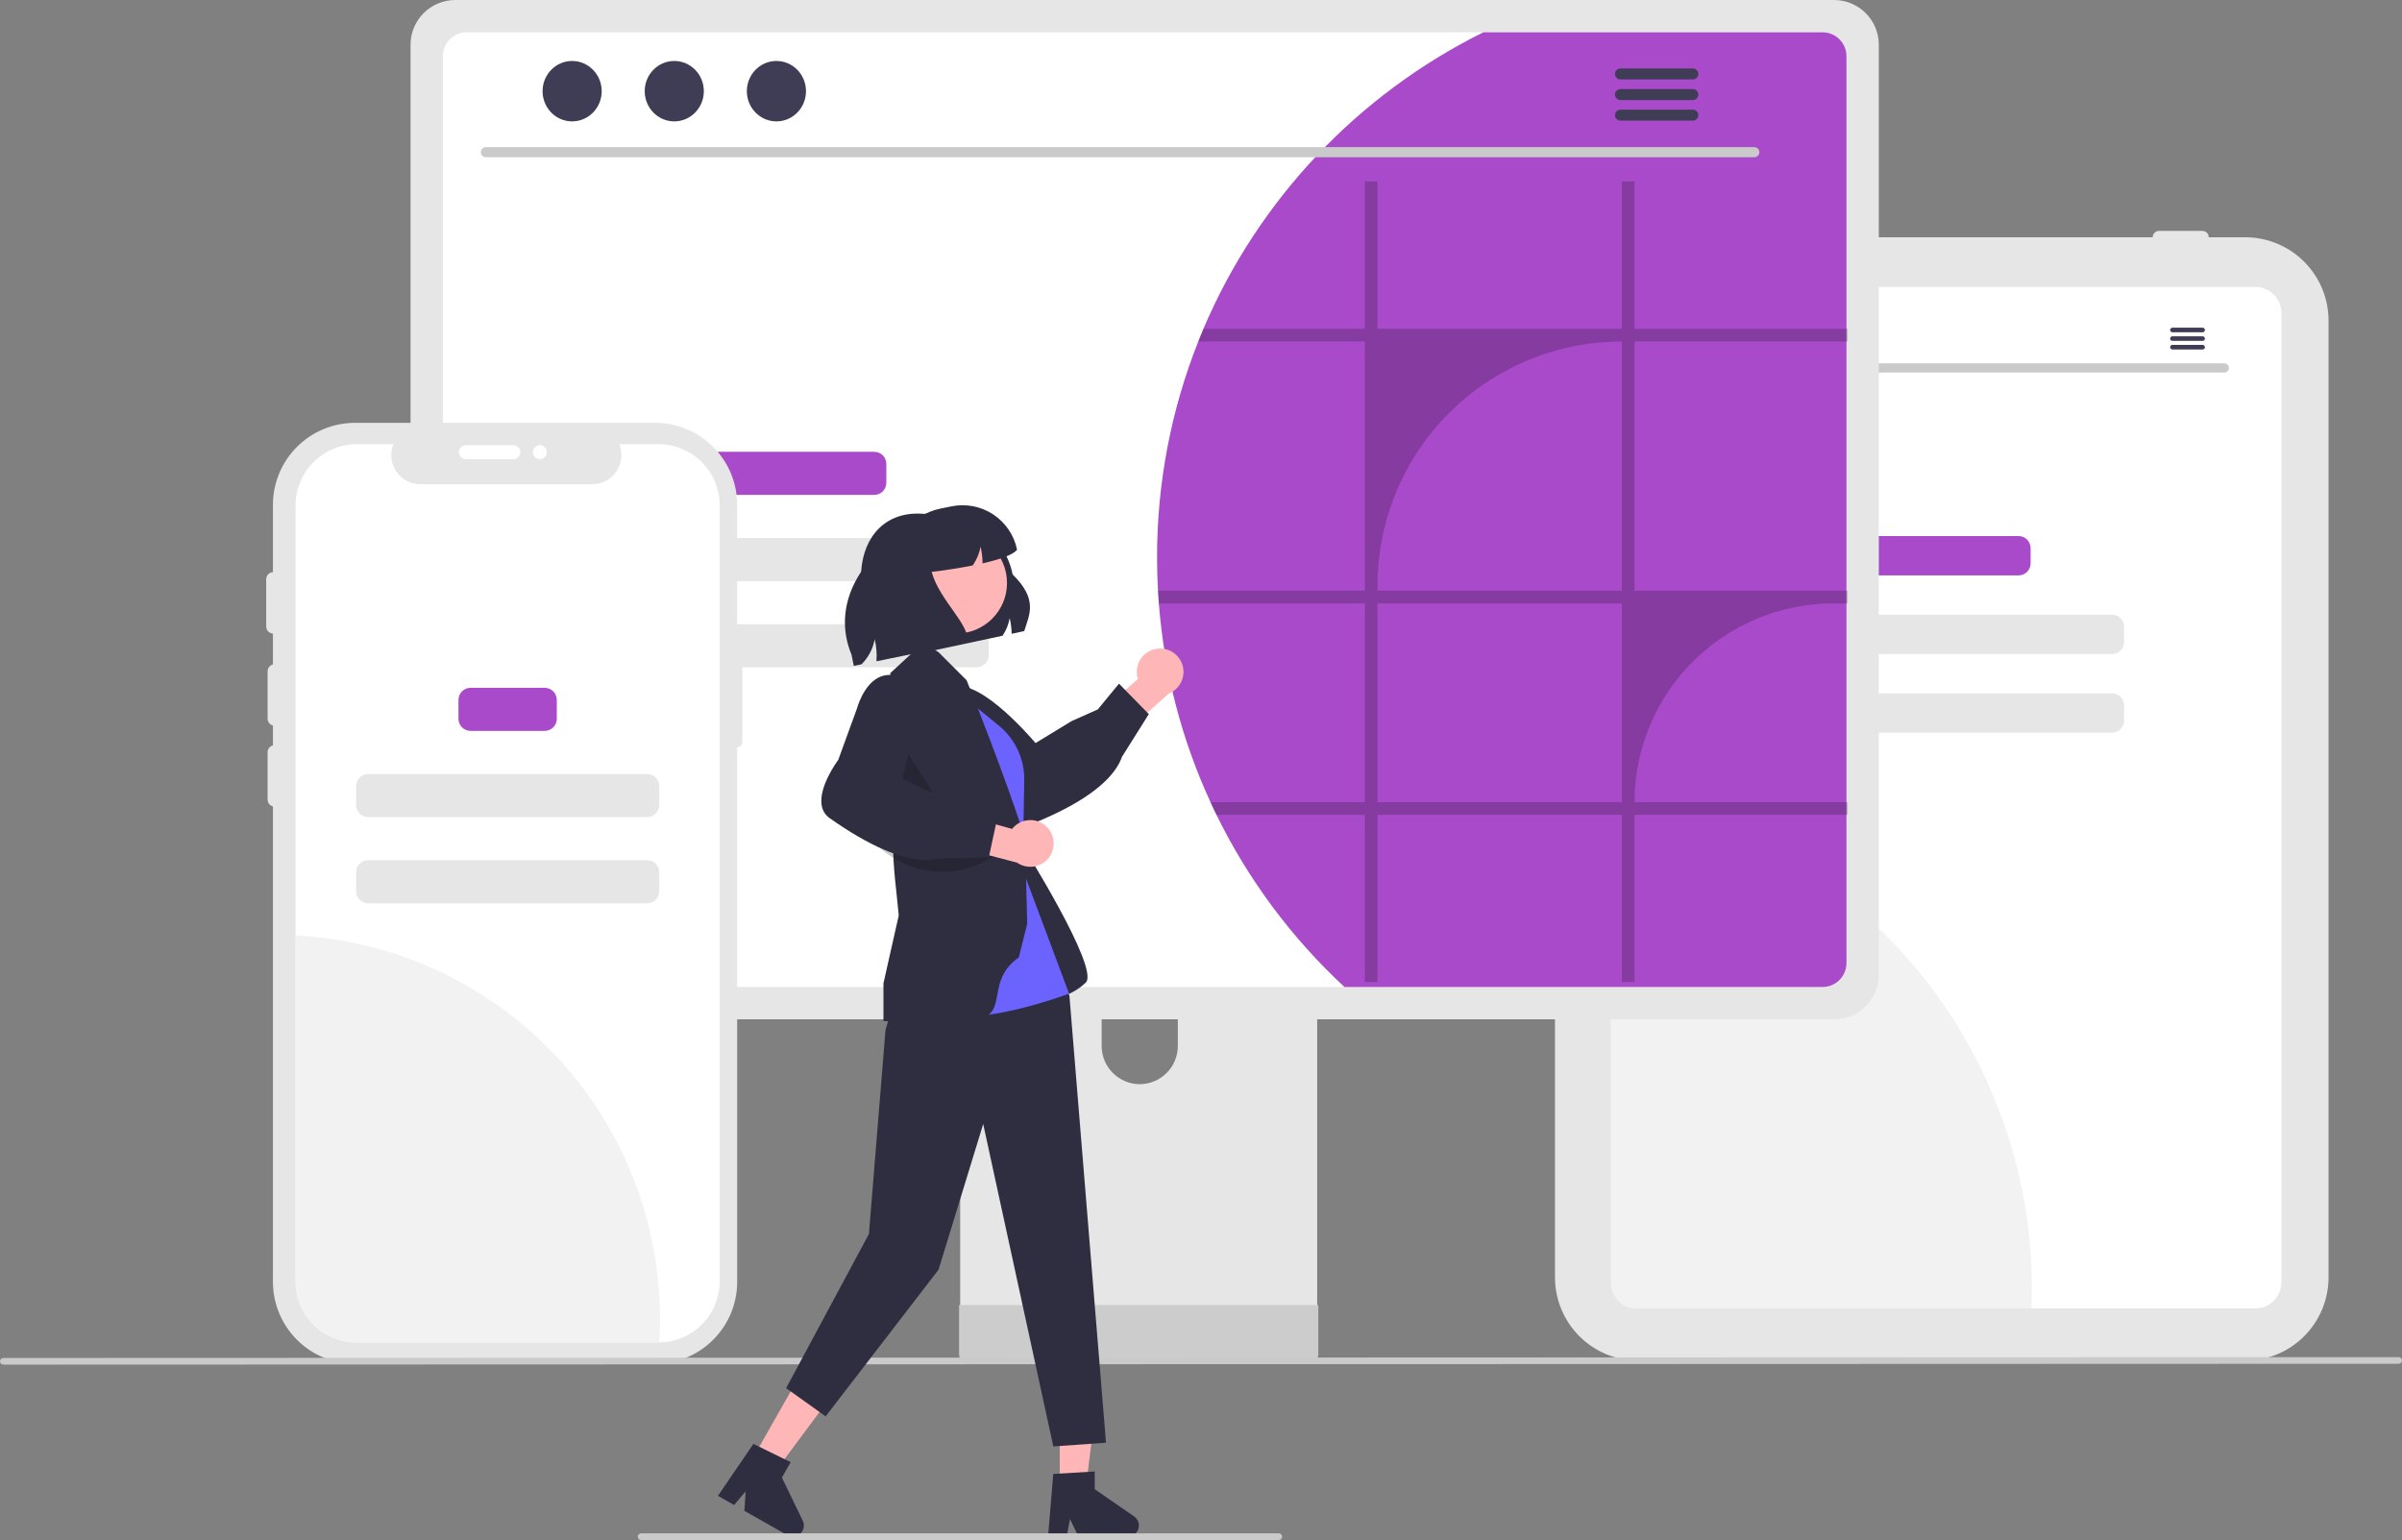<svg width="471" height="302" viewBox="0 0 471 302" fill="none" xmlns="http://www.w3.org/2000/svg">
<rect x="0" y="0" width="471" height="302" fill="#808080" stroke="none"/>
<g clip-path="url(#clip0_333_2515)">
<path d="M440.263 266.837H321.245C316.915 266.832 312.764 265.111 309.702 262.05C306.64 258.99 304.918 254.84 304.913 250.512V62.854C304.918 58.526 306.64 54.376 309.702 51.316C312.764 48.255 316.915 46.533 321.245 46.529H440.263C444.594 46.533 448.745 48.255 451.807 51.316C454.869 54.376 456.591 58.526 456.596 62.854V250.512C456.591 254.84 454.869 258.99 451.807 262.05C448.745 265.111 444.593 266.832 440.263 266.837Z" fill="#E6E6E6"/>
<path d="M442.237 56.27H321.021C319.665 56.272 318.366 56.811 317.408 57.769C316.449 58.727 315.91 60.026 315.908 61.381V251.485C315.91 252.84 316.45 254.139 317.408 255.097C318.366 256.055 319.666 256.594 321.021 256.596H442.237C443.593 256.594 444.892 256.055 445.851 255.097C446.809 254.139 447.348 252.84 447.35 251.485V61.381C447.348 60.026 446.809 58.727 445.851 57.769C444.892 56.811 443.593 56.272 442.237 56.27Z" fill="white"/>
<path d="M324.154 46.529C324.155 46.198 324.286 45.88 324.521 45.646C324.755 45.412 325.073 45.28 325.404 45.28H333.9C334.231 45.28 334.549 45.411 334.783 45.646C335.018 45.88 335.149 46.197 335.149 46.529C335.149 46.86 335.018 47.178 334.783 47.412C334.549 47.646 334.231 47.778 333.9 47.778H325.404C325.072 47.777 324.755 47.645 324.521 47.411C324.286 47.177 324.155 46.86 324.154 46.529Z" fill="#E6E6E6"/>
<path d="M338.148 46.529C338.149 46.198 338.281 45.88 338.515 45.646C338.749 45.412 339.067 45.28 339.398 45.28H347.894C348.225 45.28 348.543 45.411 348.778 45.646C349.012 45.88 349.144 46.197 349.144 46.529C349.144 46.86 349.012 47.178 348.778 47.412C348.543 47.646 348.225 47.778 347.894 47.778H339.398C339.067 47.777 338.749 47.645 338.515 47.411C338.281 47.177 338.149 46.86 338.148 46.529Z" fill="#E6E6E6"/>
<path d="M422.111 46.529C422.112 46.198 422.243 45.88 422.478 45.646C422.712 45.412 423.03 45.28 423.361 45.28H431.857C432.188 45.28 432.506 45.411 432.741 45.646C432.975 45.88 433.106 46.197 433.106 46.529C433.106 46.86 432.975 47.178 432.741 47.412C432.506 47.646 432.188 47.778 431.857 47.778H423.361C423.03 47.777 422.712 47.645 422.478 47.411C422.243 47.177 422.112 46.86 422.111 46.529Z" fill="#E6E6E6"/>
<path d="M398.427 252.679C398.427 253.993 398.402 255.302 398.342 256.596H321.021C319.666 256.594 318.366 256.055 317.408 255.097C316.45 254.139 315.91 252.84 315.908 251.485V155.799C338.934 159.517 359.883 171.308 375.003 189.06C390.123 206.812 398.427 229.365 398.427 252.679Z" fill="#F2F2F2"/>
<path d="M395.8 105.123H366.964C365.652 105.123 364.588 106.187 364.588 107.498V110.462C364.588 111.774 365.652 112.837 366.964 112.837H395.8C397.113 112.837 398.176 111.774 398.176 110.462V107.498C398.176 106.187 397.113 105.123 395.8 105.123Z" fill="#A84AC9"/>
<path d="M414.128 120.551H348.637C347.325 120.551 346.261 121.614 346.261 122.926V125.889C346.261 127.201 347.325 128.264 348.637 128.264H414.128C415.441 128.264 416.504 127.201 416.504 125.889V122.926C416.504 121.614 415.441 120.551 414.128 120.551Z" fill="#E6E6E6"/>
<path d="M414.128 135.978H348.637C347.325 135.978 346.261 137.041 346.261 138.353V141.316C346.261 142.628 347.325 143.691 348.637 143.691H414.128C415.441 143.691 416.504 142.628 416.504 141.316V138.353C416.504 137.041 415.441 135.978 414.128 135.978Z" fill="#E6E6E6"/>
<path d="M436.178 73.054H327.08C326.843 73.049 326.619 72.951 326.454 72.783C326.289 72.614 326.196 72.387 326.196 72.151C326.196 71.915 326.289 71.689 326.454 71.52C326.619 71.351 326.843 71.254 327.08 71.249H436.178C436.414 71.254 436.638 71.351 436.803 71.52C436.968 71.689 437.061 71.915 437.061 72.151C437.061 72.387 436.968 72.614 436.803 72.783C436.638 72.951 436.414 73.049 436.178 73.054Z" fill="#CACACA"/>
<path d="M332.901 68.639C334.366 68.639 335.555 67.425 335.555 65.927C335.555 64.43 334.366 63.216 332.901 63.216C331.435 63.216 330.247 64.43 330.247 65.927C330.247 67.425 331.435 68.639 332.901 68.639Z" fill="#3F3D56"/>
<path d="M342.068 68.639C343.533 68.639 344.722 67.425 344.722 65.927C344.722 64.43 343.533 63.216 342.068 63.216C340.602 63.216 339.414 64.43 339.414 65.927C339.414 67.425 340.602 68.639 342.068 68.639Z" fill="#3F3D56"/>
<path d="M351.236 68.639C352.701 68.639 353.889 67.425 353.889 65.927C353.889 64.43 352.701 63.216 351.236 63.216C349.77 63.216 348.582 64.43 348.582 65.927C348.582 67.425 349.77 68.639 351.236 68.639Z" fill="#3F3D56"/>
<path d="M431.914 64.263H425.975C425.857 64.266 425.745 64.314 425.663 64.398C425.58 64.482 425.534 64.595 425.534 64.713C425.534 64.83 425.58 64.943 425.663 65.027C425.745 65.111 425.857 65.16 425.975 65.162H431.914C432.031 65.16 432.144 65.111 432.226 65.027C432.308 64.943 432.355 64.83 432.355 64.713C432.355 64.595 432.308 64.482 432.226 64.398C432.144 64.314 432.031 64.266 431.914 64.263Z" fill="#3F3D56"/>
<path d="M431.914 65.95H425.975C425.857 65.953 425.745 66.001 425.663 66.085C425.58 66.169 425.534 66.282 425.534 66.4C425.534 66.518 425.58 66.631 425.663 66.715C425.745 66.799 425.857 66.847 425.975 66.849H431.914C432.031 66.847 432.144 66.799 432.226 66.715C432.308 66.631 432.355 66.518 432.355 66.4C432.355 66.282 432.308 66.169 432.226 66.085C432.144 66.001 432.031 65.953 431.914 65.95Z" fill="#3F3D56"/>
<path d="M431.914 67.635H425.975C425.857 67.638 425.745 67.686 425.663 67.77C425.58 67.854 425.534 67.967 425.534 68.085C425.534 68.202 425.58 68.315 425.663 68.4C425.745 68.484 425.857 68.532 425.975 68.534H431.914C432.031 68.532 432.144 68.484 432.226 68.4C432.308 68.315 432.355 68.202 432.355 68.085C432.355 67.967 432.308 67.854 432.226 67.77C432.144 67.686 432.031 67.638 431.914 67.635Z" fill="#3F3D56"/>
<path d="M254.902 155.87H191.65C190.755 155.871 189.898 156.228 189.266 156.861C188.634 157.495 188.279 158.353 188.28 159.247V259.125H258.281V159.247C258.281 158.804 258.194 158.364 258.024 157.955C257.854 157.545 257.605 157.172 257.292 156.859C256.978 156.545 256.605 156.296 256.195 156.127C255.785 155.957 255.346 155.87 254.902 155.87ZM223.489 212.619C221.511 212.61 219.616 211.82 218.218 210.422C216.819 209.024 216.029 207.131 216.02 205.153V193.633C216.022 191.654 216.809 189.757 218.21 188.358C219.61 186.96 221.509 186.174 223.489 186.174C225.469 186.174 227.368 186.96 228.768 188.358C230.169 189.757 230.956 191.654 230.958 193.633V205.153C230.949 207.131 230.159 209.024 228.76 210.422C227.361 211.821 225.467 212.61 223.489 212.619Z" fill="#E6E6E6"/>
<path d="M188.063 255.93V265.566C188.065 266.065 188.263 266.544 188.617 266.897C188.97 267.25 189.449 267.449 189.948 267.45H256.614C257.113 267.447 257.59 267.248 257.943 266.895C258.296 266.542 258.496 266.065 258.498 265.566V255.93L188.063 255.93Z" fill="#CCCCCC"/>
<path d="M359.643 0H89.264C86.941 0.004 84.714 0.928 83.072 2.57C81.429 4.212 80.505 6.437 80.501 8.759V191.134C80.503 193.457 81.427 195.684 83.07 197.326C84.713 198.968 86.941 199.891 89.264 199.894H359.643C361.966 199.891 364.194 198.968 365.837 197.326C367.48 195.684 368.403 193.457 368.406 191.134V8.759C368.402 6.437 367.478 4.212 365.835 2.57C364.192 0.928 361.966 0.004 359.643 0Z" fill="#E6E6E6"/>
<path d="M357.386 6.327H91.523C90.28 6.329 89.088 6.825 88.209 7.705C87.331 8.585 86.837 9.778 86.837 11.021V188.876C86.839 190.117 87.334 191.308 88.212 192.186C89.09 193.064 90.281 193.558 91.523 193.56H357.386C358.628 193.558 359.819 193.064 360.698 192.186C361.576 191.308 362.07 190.117 362.073 188.876V11.021C362.072 9.778 361.579 8.585 360.7 7.705C359.822 6.825 358.63 6.329 357.386 6.327Z" fill="white"/>
<path d="M362.072 11.021V188.876C362.07 190.117 361.575 191.308 360.697 192.186C359.818 193.064 358.628 193.558 357.385 193.56H263.636C253.265 183.946 244.757 172.503 238.538 159.804C238.129 158.986 237.739 158.159 237.369 157.321C231.702 145.03 228.271 131.829 227.236 118.336C227.167 117.508 227.109 116.68 227.07 115.842C226.943 113.7 226.885 111.528 226.885 109.346C226.866 94.838 229.607 80.457 234.962 66.972C235.283 66.134 235.624 65.306 235.975 64.478C246.752 39.169 266.224 18.545 290.878 6.327H357.385C358.629 6.329 359.821 6.825 360.7 7.705C361.578 8.585 362.072 9.778 362.072 11.021Z" fill="#A84AC9"/>
<path d="M344.021 30.831H95.254C94.996 30.826 94.75 30.719 94.569 30.534C94.388 30.349 94.286 30.101 94.286 29.842C94.286 29.584 94.388 29.335 94.569 29.151C94.75 28.966 94.996 28.859 95.254 28.854H344.021C344.28 28.859 344.526 28.966 344.707 29.151C344.888 29.335 344.99 29.584 344.99 29.842C344.99 30.101 344.888 30.349 344.707 30.534C344.526 30.719 344.28 30.826 344.021 30.831Z" fill="#CACACA"/>
<path d="M112.188 23.805C115.39 23.805 117.986 21.152 117.986 17.88C117.986 14.608 115.39 11.956 112.188 11.956C108.986 11.956 106.391 14.608 106.391 17.88C106.391 21.152 108.986 23.805 112.188 23.805Z" fill="#3F3D56"/>
<path d="M132.217 23.805C135.419 23.805 138.014 21.152 138.014 17.88C138.014 14.608 135.419 11.956 132.217 11.956C129.015 11.956 126.419 14.608 126.419 17.88C126.419 21.152 129.015 23.805 132.217 23.805Z" fill="#3F3D56"/>
<path d="M152.245 23.805C155.447 23.805 158.043 21.152 158.043 17.88C158.043 14.608 155.447 11.956 152.245 11.956C149.043 11.956 146.447 14.608 146.447 17.88C146.447 21.152 149.043 23.805 152.245 23.805Z" fill="#3F3D56"/>
<path d="M331.963 13.424H317.736C317.454 13.43 317.185 13.546 316.988 13.747C316.79 13.948 316.68 14.219 316.68 14.501C316.68 14.783 316.79 15.054 316.988 15.255C317.185 15.456 317.454 15.572 317.736 15.578H331.963C332.245 15.572 332.513 15.456 332.711 15.255C332.908 15.054 333.019 14.783 333.019 14.501C333.019 14.219 332.908 13.948 332.711 13.747C332.513 13.546 332.245 13.43 331.963 13.424Z" fill="#3F3D56"/>
<path d="M331.963 17.466H317.736C317.454 17.472 317.185 17.588 316.988 17.789C316.79 17.99 316.68 18.261 316.68 18.543C316.68 18.825 316.79 19.096 316.988 19.297C317.185 19.498 317.454 19.614 317.736 19.62H331.963C332.245 19.614 332.513 19.498 332.711 19.297C332.908 19.096 333.019 18.825 333.019 18.543C333.019 18.261 332.908 17.99 332.711 17.789C332.513 17.588 332.245 17.472 331.963 17.466Z" fill="#3F3D56"/>
<path d="M331.963 21.503H317.736C317.454 21.509 317.185 21.624 316.988 21.826C316.79 22.027 316.68 22.298 316.68 22.58C316.68 22.862 316.79 23.132 316.988 23.334C317.185 23.535 317.454 23.651 317.736 23.657H331.963C332.245 23.651 332.513 23.535 332.711 23.334C332.908 23.132 333.019 22.862 333.019 22.58C333.019 22.298 332.908 22.027 332.711 21.826C332.513 21.624 332.245 21.509 331.963 21.503Z" fill="#3F3D56"/>
<path d="M171.424 88.601H136.636C135.324 88.601 134.26 89.664 134.26 90.976V94.678C134.26 95.989 135.324 97.053 136.636 97.053H171.424C172.736 97.053 173.8 95.989 173.8 94.678V90.976C173.8 89.664 172.736 88.601 171.424 88.601Z" fill="#A84AC9"/>
<path d="M191.504 105.504H116.555C115.242 105.504 114.179 106.567 114.179 107.879V111.581C114.179 112.892 115.242 113.956 116.555 113.956H191.504C192.817 113.956 193.88 112.892 193.88 111.581V107.879C193.88 106.567 192.817 105.504 191.504 105.504Z" fill="#E6E6E6"/>
<path d="M191.504 122.407H116.555C115.242 122.407 114.179 123.471 114.179 124.782V128.484C114.179 129.795 115.242 130.859 116.555 130.859H191.504C192.817 130.859 193.88 129.795 193.88 128.484V124.782C193.88 123.471 192.817 122.407 191.504 122.407Z" fill="#E6E6E6"/>
<path d="M120.685 183.363C120.691 186.845 120.07 190.299 118.853 193.56H91.523C90.281 193.558 89.09 193.064 88.212 192.186C87.334 191.308 86.839 190.117 86.837 188.876V154.516C88.364 154.269 89.908 154.146 91.455 154.146C95.294 154.146 99.095 154.902 102.641 156.37C106.188 157.838 109.41 159.99 112.124 162.703C114.838 165.416 116.991 168.637 118.46 172.182C119.929 175.727 120.685 179.526 120.685 183.363Z" fill="#6C63FF"/>
<path opacity="0.2" d="M362.316 66.972V64.479H320.508V35.583H318.023V64.479H270.106V35.583H267.622V64.479H235.976C235.625 65.307 235.284 66.134 234.962 66.972H267.622V115.843H227.07C227.109 116.68 227.168 117.508 227.236 118.336H267.622V157.321H237.369C237.739 158.159 238.129 158.987 238.538 159.805H267.622V192.577H270.106V159.805H318.023V192.577H320.508V159.805H362.316V157.321H320.508C320.508 152.202 321.516 147.132 323.476 142.402C325.437 137.672 328.309 133.374 331.931 129.754C335.553 126.134 339.852 123.263 344.584 121.303C349.316 119.344 354.388 118.336 359.51 118.336H362.316V115.843H320.508V66.972H362.316ZM318.023 157.321H270.106V118.336H318.023V157.321ZM318.023 115.843H270.106V114.869C270.106 102.166 275.154 89.983 284.141 81.001C293.127 72.018 305.315 66.972 318.023 66.972L318.023 115.843Z" fill="black"/>
<path d="M144.551 126.775V99C144.551 94.736 142.857 90.648 139.841 87.633C136.825 84.618 132.735 82.925 128.469 82.925H69.6C65.334 82.925 61.244 84.618 58.228 87.633C55.212 90.648 53.518 94.736 53.518 99V251.374C53.518 255.638 55.212 259.727 58.228 262.741C61.244 265.756 65.334 267.45 69.6 267.45H128.469C130.581 267.45 132.673 267.034 134.624 266.226C136.575 265.418 138.348 264.234 139.841 262.741C141.335 261.249 142.519 259.477 143.327 257.526C144.136 255.576 144.551 253.486 144.551 251.374V146.545C144.82 146.545 145.078 146.438 145.269 146.248C145.459 146.058 145.566 145.8 145.566 145.531V127.789C145.566 127.52 145.459 127.262 145.269 127.072C145.079 126.881 144.821 126.775 144.551 126.775Z" fill="#E6E6E6"/>
<path d="M141.129 99.11V251.265C141.129 254.425 139.882 257.458 137.658 259.705C135.434 261.951 132.413 263.23 129.251 263.263C129.208 263.267 129.164 263.269 129.12 263.268H69.964C66.779 263.268 63.725 262.003 61.473 259.752C59.221 257.501 57.955 254.448 57.955 251.265V99.11C57.955 95.927 59.221 92.874 61.473 90.623C63.725 88.371 66.779 87.107 69.964 87.106H77.143C76.79 87.973 76.655 88.912 76.751 89.843C76.847 90.773 77.17 91.666 77.692 92.442C78.214 93.219 78.918 93.855 79.744 94.295C80.57 94.735 81.491 94.966 82.427 94.966H116.153C117.088 94.964 118.008 94.732 118.832 94.291C119.657 93.85 120.36 93.214 120.882 92.438C121.403 91.662 121.725 90.77 121.821 89.841C121.917 88.911 121.783 87.972 121.432 87.106H129.12C132.305 87.107 135.359 88.371 137.611 90.623C139.863 92.874 141.128 95.927 141.129 99.11Z" fill="white"/>
<path d="M129.399 258.572C129.399 260.148 129.35 261.712 129.251 263.263C129.208 263.267 129.164 263.269 129.12 263.268H69.964C66.779 263.268 63.725 262.003 61.473 259.752C59.221 257.501 57.955 254.448 57.955 251.265V183.458C77.229 184.429 95.393 192.767 108.69 206.748C121.987 220.728 129.401 239.282 129.399 258.572Z" fill="#F2F2F2"/>
<path d="M53.843 142.313C53.48 142.312 53.132 142.168 52.875 141.912C52.618 141.655 52.474 141.307 52.474 140.944V131.639C52.474 131.276 52.618 130.928 52.875 130.672C53.131 130.415 53.48 130.271 53.843 130.271C54.206 130.271 54.554 130.415 54.811 130.672C55.067 130.928 55.212 131.276 55.212 131.639V140.944C55.211 141.307 55.067 141.655 54.81 141.912C54.553 142.168 54.206 142.312 53.843 142.313Z" fill="#E6E6E6"/>
<path d="M106.805 134.883H92.278C90.966 134.883 89.902 135.946 89.902 137.258V140.96C89.902 142.271 90.966 143.335 92.278 143.335H106.805C108.117 143.335 109.181 142.271 109.181 140.96V137.258C109.181 135.946 108.117 134.883 106.805 134.883Z" fill="#A84AC9"/>
<path d="M126.886 151.786H72.197C70.885 151.786 69.821 152.849 69.821 154.161V157.863C69.821 159.174 70.885 160.238 72.197 160.238H126.886C128.198 160.238 129.262 159.174 129.262 157.863V154.161C129.262 152.849 128.198 151.786 126.886 151.786Z" fill="#E6E6E6"/>
<path d="M126.886 168.689H72.197C70.885 168.689 69.821 169.753 69.821 171.064V174.766C69.821 176.077 70.885 177.141 72.197 177.141H126.886C128.198 177.141 129.262 176.077 129.262 174.766V171.064C129.262 169.753 128.198 168.689 126.886 168.689Z" fill="#E6E6E6"/>
<path d="M53.569 124.25C53.206 124.25 52.858 124.105 52.602 123.849C52.345 123.592 52.201 123.245 52.2 122.882V113.577C52.2 113.214 52.344 112.866 52.601 112.609C52.858 112.352 53.206 112.208 53.569 112.208C53.932 112.208 54.28 112.352 54.537 112.609C54.794 112.866 54.938 113.214 54.938 113.577V122.882C54.938 123.245 54.793 123.592 54.537 123.849C54.28 124.105 53.932 124.25 53.569 124.25Z" fill="#E6E6E6"/>
<path d="M89.983 88.672C89.984 88.309 90.128 87.961 90.385 87.705C90.641 87.448 90.989 87.304 91.352 87.303H100.661C101.024 87.303 101.373 87.448 101.629 87.704C101.886 87.961 102.03 88.309 102.03 88.672C102.03 89.035 101.886 89.383 101.629 89.639C101.373 89.896 101.024 90.04 100.661 90.04H91.352C90.989 90.04 90.641 89.895 90.385 89.639C90.128 89.382 89.984 89.035 89.983 88.672Z" fill="white"/>
<path d="M53.843 158.186C53.48 158.186 53.132 158.041 52.875 157.785C52.618 157.528 52.474 157.181 52.474 156.818V147.513C52.474 147.15 52.618 146.802 52.875 146.545C53.131 146.288 53.48 146.144 53.843 146.144C54.206 146.144 54.554 146.288 54.811 146.545C55.067 146.802 55.212 147.15 55.212 147.513V156.818C55.211 157.181 55.067 157.528 54.81 157.785C54.553 158.041 54.206 158.186 53.843 158.186Z" fill="#E6E6E6"/>
<path d="M105.864 90.04C106.62 90.04 107.233 89.428 107.233 88.672C107.233 87.916 106.62 87.303 105.864 87.303C105.108 87.303 104.495 87.916 104.495 88.672C104.495 89.428 105.108 90.04 105.864 90.04Z" fill="white"/>
<path d="M470.348 267.446L0.652 267.614C0.479 267.614 0.314 267.545 0.192 267.423C0.07 267.301 0.002 267.135 0.002 266.963C0.002 266.79 0.07 266.625 0.192 266.502C0.314 266.38 0.479 266.311 0.652 266.311L470.348 266.143C470.521 266.143 470.687 266.211 470.809 266.333C470.931 266.456 471 266.621 471 266.794C471 266.967 470.931 267.133 470.809 267.255C470.687 267.377 470.521 267.446 470.348 267.446Z" fill="#CACACA"/>
<path d="M200.842 123.761L198.371 124.29C198.355 123.257 198.226 122.229 197.987 121.224C197.762 122.455 197.289 123.627 196.596 124.669L182.426 127.694L168.822 113.343C168.802 106.168 172.788 100.715 179.935 100.715C180.366 100.715 180.812 100.736 181.264 100.778C185.125 100.132 189.087 101.008 192.314 103.224C195.542 105.439 197.784 108.819 198.568 112.653C203.634 117.639 201.797 120.57 200.842 123.761Z" fill="#2F2E41"/>
<path d="M207.808 291.584H212.947L215.393 271.767L207.807 271.767L207.808 291.584Z" fill="#FFB6B6"/>
<path d="M206.533 289.049L214.658 288.564V292.044L222.383 297.377C222.764 297.64 223.052 298.018 223.203 298.457C223.354 298.895 223.361 299.37 223.223 299.812C223.085 300.255 222.809 300.641 222.436 300.916C222.062 301.191 221.611 301.339 221.147 301.339H211.474L209.807 297.897L209.156 301.339H205.509L206.533 289.049Z" fill="#2F2E41"/>
<path d="M147.593 285.991L152.063 288.527L163.973 272.497L157.375 268.756L147.593 285.991Z" fill="#FFB6B6"/>
<path d="M147.735 283.158L155.041 286.744L153.323 289.771L157.409 298.219C157.611 298.637 157.674 299.107 157.589 299.563C157.504 300.019 157.276 300.435 156.937 300.752C156.599 301.069 156.168 301.269 155.708 301.324C155.247 301.379 154.781 301.285 154.378 301.056L145.965 296.284L146.214 292.468L143.948 295.141L140.776 293.342L147.735 283.158Z" fill="#2F2E41"/>
<path d="M226.806 127.233C226.148 127.328 225.518 127.567 224.962 127.931C224.405 128.296 223.936 128.778 223.586 129.344C223.236 129.91 223.015 130.546 222.937 131.207C222.86 131.867 222.928 132.537 223.138 133.168L215.272 139.973L218.244 145.759L229.216 135.994C230.253 135.572 231.1 134.784 231.596 133.779C232.091 132.775 232.201 131.623 231.904 130.544C231.607 129.464 230.924 128.53 229.985 127.92C229.045 127.31 227.914 127.065 226.806 127.233Z" fill="#FFB6B6"/>
<path d="M218.886 150.632C216.262 154.604 210.382 158.44 201.656 161.841C201.174 162.034 200.658 162.124 200.14 162.107C199.622 162.091 199.113 161.966 198.645 161.742C195.352 160.244 193.241 154.675 193.043 154.135L186.665 145.534C186.551 145.409 183.569 142.025 183.91 138.699C183.987 138.002 184.214 137.33 184.575 136.729C184.936 136.128 185.424 135.612 186.003 135.217C190.832 131.639 201.653 144.065 203.057 145.717L210.119 141.416L215.265 139.121L219.419 134.068L225.268 140.046L220.007 148.411C219.727 149.195 219.35 149.941 218.886 150.632Z" fill="#2F2E41"/>
<path d="M200.543 165.871C200.543 165.871 215.656 189.933 212.918 192.67C210.18 195.407 205.919 196.126 205.919 196.126L196.49 183.912L200.543 165.871Z" fill="#2F2E41"/>
<path d="M187.181 133.008L194.303 137.824C197.614 140.063 200.104 143.32 201.396 147.1C202.687 150.881 202.711 154.98 201.461 158.775L199.456 164.867L187.181 133.008Z" fill="#2F2E41"/>
<path d="M174.586 198.691L173.634 202.006L170.384 241.986L154.15 272.227L161.898 277.759L184.036 248.993L192.792 220.43L206.542 283.66L216.873 282.922L209.698 195.255L196.083 170.578L174.586 198.691Z" fill="#2F2E41"/>
<path d="M185.97 134.219L195.883 142.317C198.059 144.095 199.625 146.506 200.365 149.216C200.7 150.446 200.86 151.718 200.839 152.993L200.543 170.578L209.632 194.859C209.632 194.859 184.991 204.164 181.705 195.954C178.42 187.744 185.97 134.219 185.97 134.219Z" fill="#6C63FF"/>
<path d="M188.934 200.216C176.624 200.216 173.624 200.309 173.43 200.269L173.235 200.23V192.829L176.229 179.533C175.879 175.406 175.059 169.963 175.134 165.302C175.402 148.457 174.574 132.002 174.574 132.002L181.089 125.991L184.049 127.916L189.539 133.404C195.921 149.103 200.985 163.883 201.017 164.833L201.418 181.176L199.775 187.744C192.344 192.988 199.134 200.216 188.934 200.216Z" fill="#2F2E41"/>
<path opacity="0.2" d="M177.335 146.677L175.839 156.014L185.97 160.191L177.335 146.677Z" fill="black"/>
<path d="M187.541 124.239C193.019 124.239 197.46 119.801 197.46 114.325C197.46 108.849 193.019 104.41 187.541 104.41C182.063 104.41 177.622 108.849 177.622 114.325C177.622 119.801 182.063 124.239 187.541 124.239Z" fill="#FFB6B6"/>
<path opacity="0.2" d="M170.921 164.631C173.561 167.686 177.142 169.778 181.1 170.578C185.059 171.378 189.172 170.84 192.791 169.049L194.95 167.981L170.921 164.631Z" fill="black"/>
<path d="M205.436 162.348C204.994 161.851 204.448 161.458 203.837 161.194C203.226 160.931 202.564 160.805 201.899 160.825C201.234 160.846 200.581 161.011 199.987 161.311C199.393 161.61 198.871 162.036 198.46 162.559L188.445 159.749L185.252 165.415L199.451 169.186C200.375 169.819 201.499 170.091 202.611 169.951C203.722 169.81 204.744 169.267 205.482 168.425C206.22 167.582 206.623 166.498 206.614 165.378C206.606 164.258 206.187 163.18 205.436 162.348Z" fill="#FFB6B6"/>
<path d="M181.538 168.637C176.776 168.638 170.334 165.847 162.686 160.442C162.259 160.147 161.899 159.766 161.628 159.325C161.356 158.883 161.179 158.39 161.108 157.877C160.544 154.304 164.031 149.475 164.372 149.012L168.037 138.952C168.079 138.789 169.26 134.436 172.225 132.888C172.849 132.567 173.536 132.386 174.237 132.356C174.937 132.327 175.637 132.449 176.286 132.715C181.933 134.77 177.523 150.644 176.918 152.725L184.4 156.246L189.152 159.273L195.659 159.954L193.892 168.126L184.01 168.349C183.201 168.546 182.37 168.643 181.538 168.637Z" fill="#2F2E41"/>
<path d="M199.435 107.802C198.641 108.835 195.906 109.748 192.657 110.484C192.662 110.417 192.662 110.35 192.662 110.282C192.646 109.249 192.517 108.221 192.278 107.216C192.053 108.447 191.58 109.619 190.887 110.661C190.835 110.739 190.783 110.817 190.726 110.894C187.939 111.444 184.991 111.87 182.681 112.155C184.269 117.872 190.357 122.563 189.698 126.039L171.859 129.681C171.969 128.236 171.853 126.783 171.516 125.374C171.175 127.234 170.273 128.945 168.932 130.277L167.416 130.589L166.965 128.363C163.051 118.967 168.506 109.348 177.444 104.373C179.037 101.985 181.512 100.325 184.326 99.755L186.553 99.299C187.957 99.012 189.405 99.004 190.812 99.276C192.22 99.547 193.56 100.094 194.756 100.883C195.952 101.673 196.981 102.691 197.784 103.878C198.587 105.065 199.148 106.398 199.435 107.802Z" fill="#2F2E41"/>
<path d="M250.757 302H125.697C125.524 301.999 125.359 301.931 125.237 301.808C125.115 301.686 125.047 301.521 125.047 301.348C125.047 301.176 125.115 301.01 125.237 300.888C125.359 300.766 125.524 300.697 125.697 300.697H250.757C250.843 300.696 250.928 300.713 251.007 300.746C251.086 300.778 251.158 300.826 251.219 300.887C251.28 300.947 251.328 301.019 251.361 301.098C251.394 301.178 251.411 301.263 251.411 301.348C251.411 301.434 251.394 301.519 251.361 301.598C251.328 301.677 251.28 301.749 251.219 301.81C251.158 301.87 251.086 301.918 251.007 301.951C250.928 301.984 250.843 302 250.757 302Z" fill="#CACACA"/>
</g>
<defs>
<clipPath id="clip0_333_2515">
<rect width="471" height="302" fill="white"/>
</clipPath>
</defs>
</svg>
